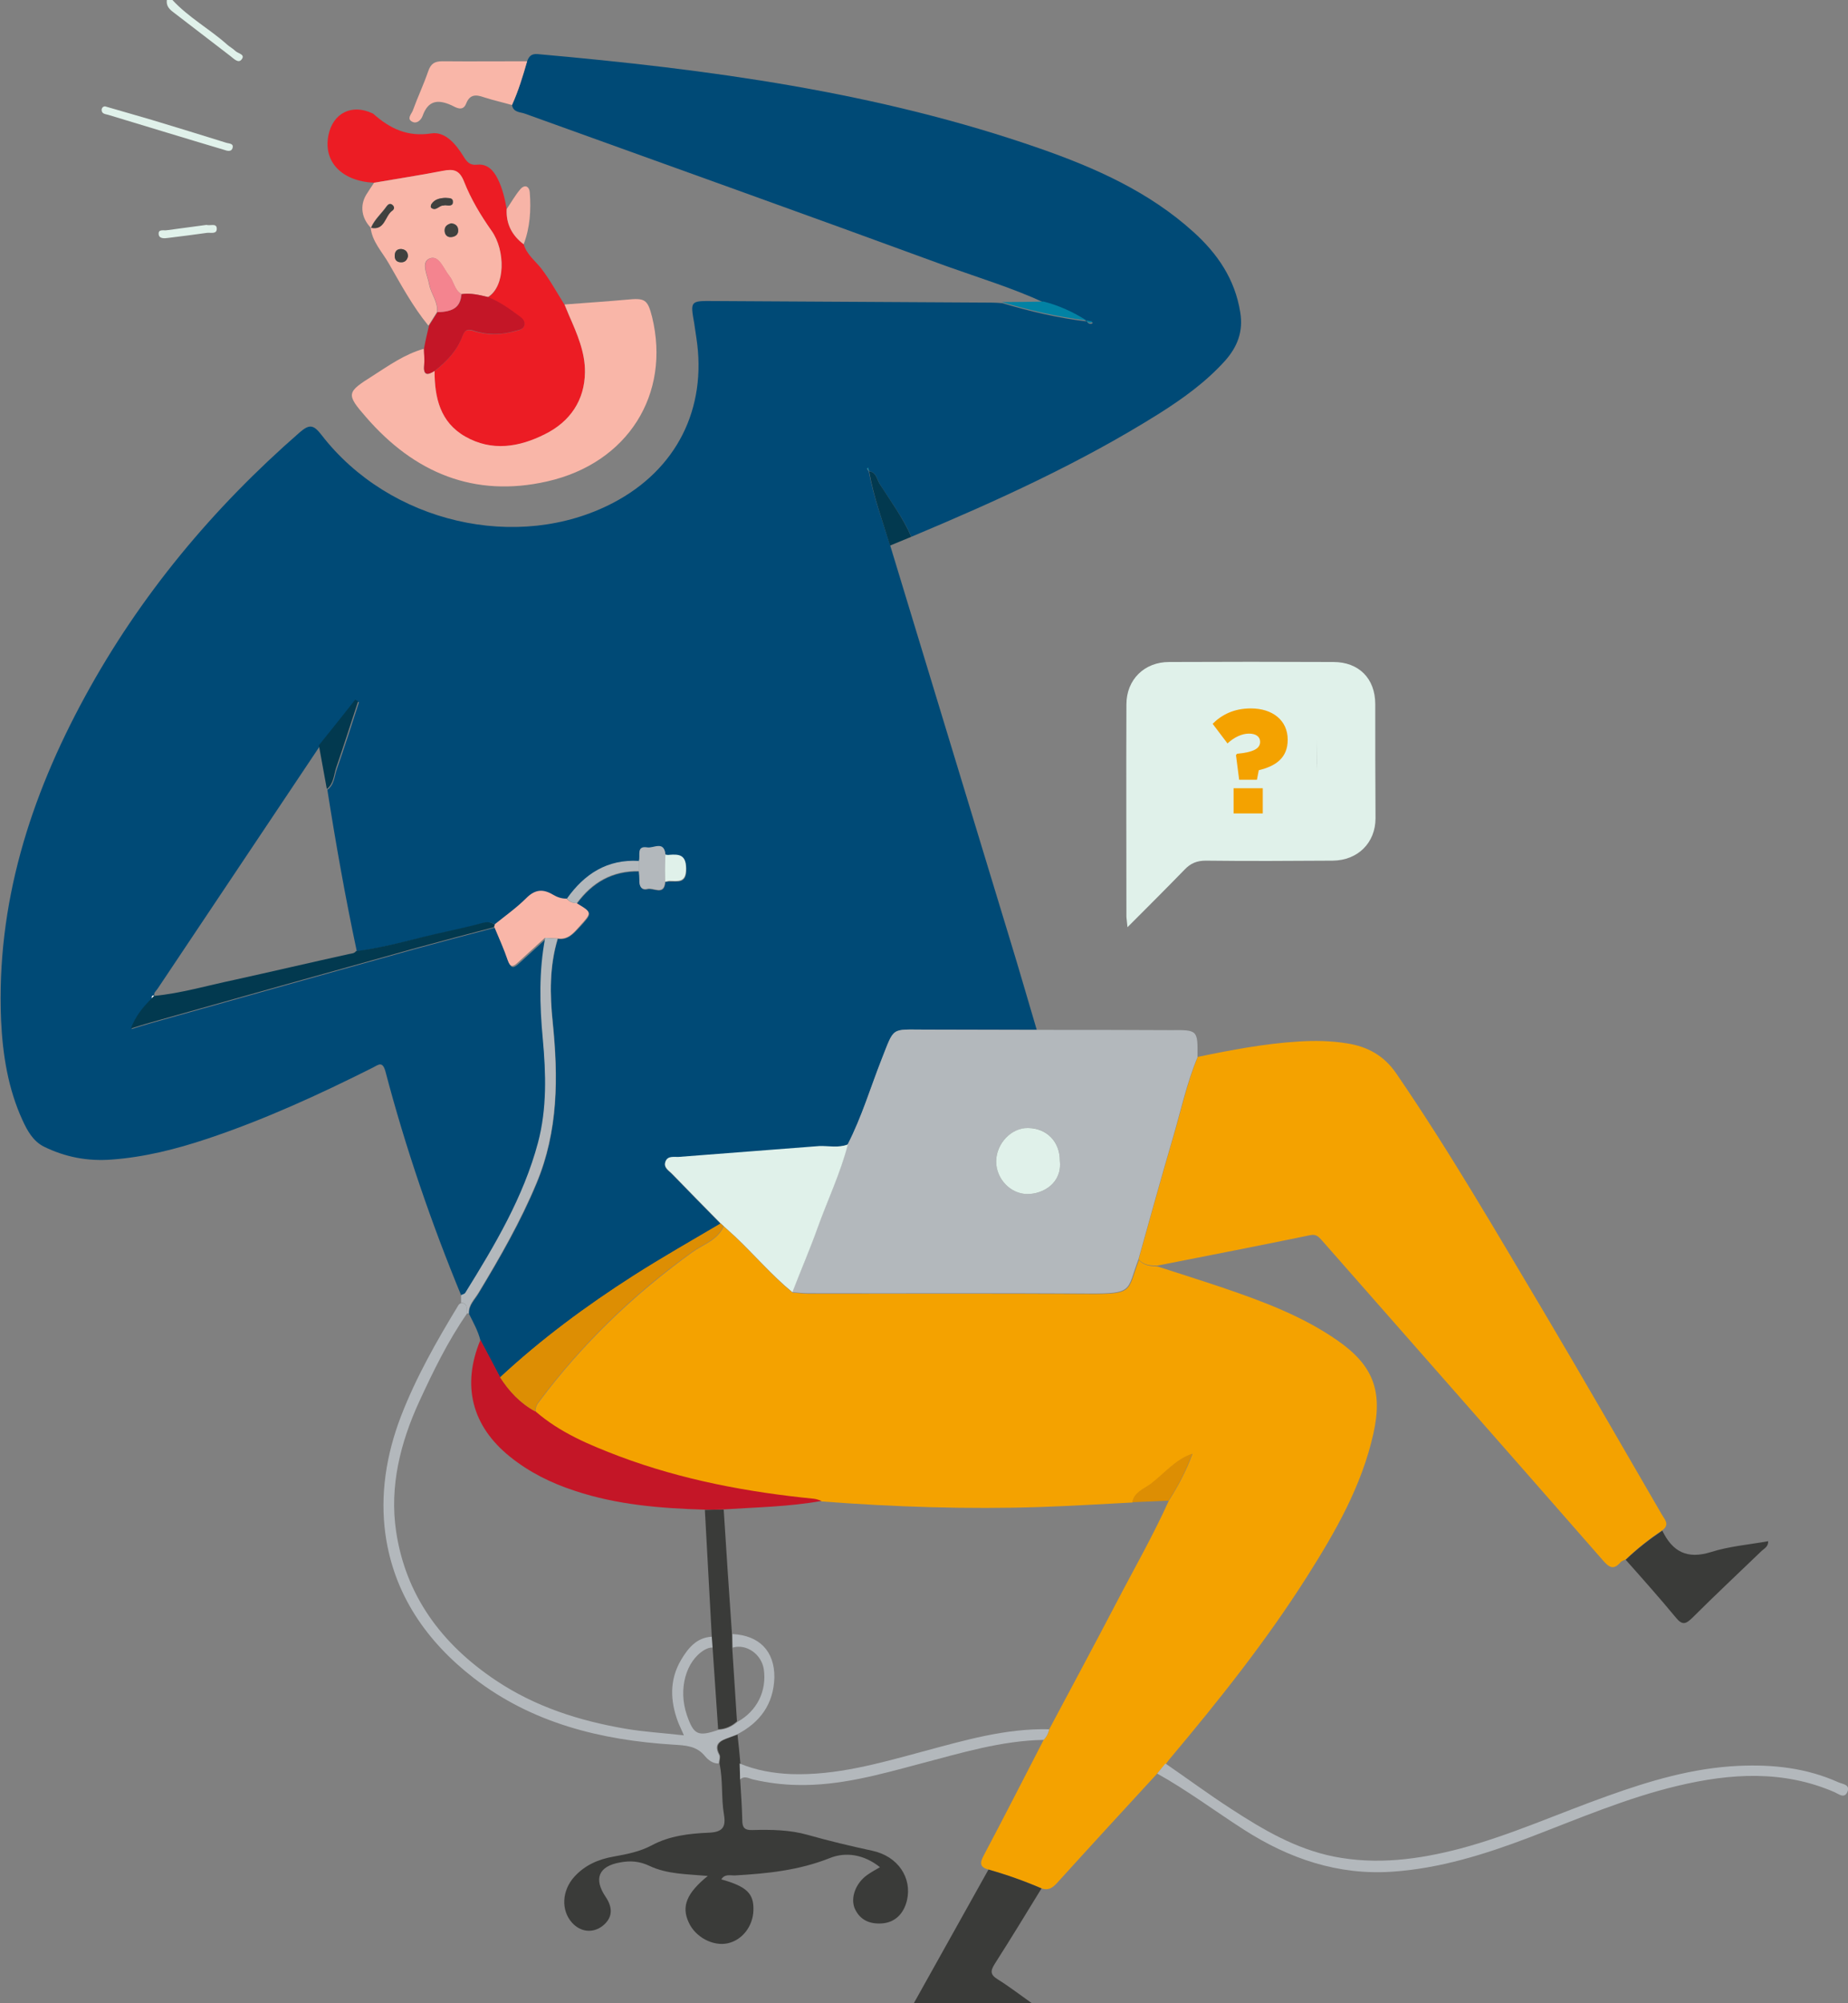 <svg width="360" height="390" viewBox="0 0 360 390" fill="none" xmlns="http://www.w3.org/2000/svg">
<rect x="0" y="0" width="360" height="390" fill="#808080" stroke="none"/>
<g clip-path="url(#clip0)">
<path d="M33.591 -6.29574e-07C36.744 3.408 40.826 5.628 44.237 8.675C44.754 9.139 45.374 9.449 45.839 9.914C46.356 10.43 47.906 10.585 47.028 11.618C46.408 12.392 45.477 11.36 44.857 10.895C41.136 8.055 37.416 5.164 33.695 2.324C32.868 1.704 32.351 1.033 32.506 -0.052C32.919 -6.29574e-07 33.281 -6.29574e-07 33.591 -6.29574e-07Z" fill="#E0F1EA"/>
<path d="M173.437 106.265C181.24 131.928 189.044 157.59 196.847 183.253C198.605 188.984 200.258 194.768 201.964 200.499C194.677 200.499 187.442 200.447 180.155 200.447C173.54 200.447 174.315 199.828 171.783 206.231C169.561 211.756 167.907 217.487 165.168 222.805C163.359 223.528 161.447 223.064 159.638 223.219C150.491 223.941 141.344 224.613 132.196 225.336C131.266 225.387 130.129 225.129 129.664 226.162C129.147 227.401 130.336 227.969 131.008 228.692C134.108 231.893 137.209 235.043 140.362 238.244C134.677 241.601 128.94 244.854 123.359 248.417C114.16 254.303 105.426 260.757 97.416 268.193C96.124 265.766 94.832 263.391 93.592 260.964C93.126 259.105 92.196 257.453 91.369 255.8C91.266 254.096 92.558 253.012 93.281 251.721C97.416 244.854 101.447 237.883 104.548 230.396C108.785 220.224 108.785 209.742 107.7 199.105C107.132 193.632 107.028 188.158 108.682 182.788C110.646 183.098 111.731 181.756 112.92 180.516C115.452 177.728 115.452 177.78 112.403 175.921C115.4 171.842 119.328 169.57 124.496 169.673C124.548 170.241 124.599 170.861 124.599 171.429C124.548 172.513 125.013 173.442 126.15 173.132C127.338 172.823 129.457 174.475 129.612 171.738C129.871 171.687 130.129 171.635 130.387 171.635C132.041 171.583 133.747 172.1 133.695 169.26C133.695 166.575 132.403 166.42 130.439 166.575C130.181 166.575 129.922 166.523 129.664 166.523C129.457 163.735 127.338 165.336 126.15 165.129C123.928 164.768 124.858 166.73 124.496 167.762C118.346 167.401 113.902 170.293 110.491 175.095C109.509 175.146 108.63 174.785 107.803 174.32C105.84 173.184 104.289 173.287 102.636 174.991C100.775 176.85 98.553 178.399 96.537 180.052C95.762 179.535 94.987 179.484 94.108 179.742C91.835 180.361 89.509 180.929 87.183 181.394C81.292 182.633 75.504 184.441 69.509 185.215C67.287 174.785 65.426 164.303 63.773 153.769C65.168 152.737 65.116 151.084 65.633 149.69C67.132 145.404 68.527 141.067 69.922 136.73C69.716 136.626 69.561 136.523 69.354 136.42C66.977 139.363 64.599 142.358 62.274 145.301C51.731 161.05 41.24 176.747 30.698 192.496C30.387 192.96 29.767 193.373 30.129 194.045V193.993C29.664 193.89 29.664 194.2 29.664 194.509C28.062 196.11 26.615 197.762 25.633 200.344C27.132 199.879 28.217 199.518 29.354 199.208C46.615 194.355 63.824 189.501 81.085 184.699C86.15 183.305 91.266 181.962 96.382 180.62C97.312 182.84 98.294 185.009 99.07 187.229C99.586 188.675 100.155 188.416 101.033 187.642C102.791 186.041 104.548 184.441 106.305 182.84C105.116 189.398 105.271 195.955 105.84 202.513C106.46 209.277 106.667 216.041 104.909 222.702C102.067 233.391 96.486 242.685 90.749 251.928C90.594 252.186 90.181 252.237 89.922 252.392C84.031 238.141 79.018 223.528 75.09 208.606C74.522 206.54 73.747 207.263 72.661 207.831C62.17 213.098 51.473 218.003 40.31 221.721C34.263 223.735 28.113 225.284 21.757 225.749C17.106 226.11 12.713 225.284 8.527 223.219C6.408 222.134 5.323 220.12 4.393 218.107C1.55 211.91 0.517 205.301 0.207 198.589C-0.724 175.972 5.84 155.267 16.537 135.645C27.287 115.921 41.447 98.933 58.398 84.165C60.362 82.461 61.137 82.771 62.636 84.682C75.865 101.824 100.878 107.608 119.431 97.9C131.783 91.446 137.778 79.57 135.659 65.783C135.504 64.854 135.4 63.924 135.245 62.995C134.47 58.606 134.418 58.554 139.018 58.606C157.054 58.709 175.09 58.812 193.178 58.916C193.85 58.916 194.522 58.967 195.245 59.019C200.672 60.62 206.098 61.91 211.731 62.582C211.938 62.943 212.3 63.15 212.713 62.995C212.765 62.995 212.816 62.892 212.868 62.788C212.506 62.737 212.145 62.633 211.731 62.582C209.147 60.929 206.408 59.69 203.411 58.916C197.261 56.076 190.801 54.114 184.444 51.842C157.002 41.773 129.664 32.014 102.325 22.151C101.395 21.79 100 21.945 99.742 20.448C100.982 17.711 101.86 14.819 102.687 11.928C103.049 10.998 103.462 10.43 104.754 10.534C137.933 13.477 170.904 17.866 202.584 28.916C213.385 32.685 223.824 37.332 232.455 45.129C237.158 49.363 240.568 54.32 241.602 60.775C242.222 64.492 241.085 67.487 238.656 70.224C234.935 74.355 230.491 77.556 225.84 80.499C210.543 90.103 194.16 97.539 177.519 104.509C175.917 100.74 173.437 97.539 171.318 94.131C170.801 93.253 170.698 91.91 169.302 91.756C169.251 91.549 169.147 91.291 169.095 91.084C169.044 91.136 168.94 91.188 168.889 91.239C168.992 91.446 169.147 91.601 169.251 91.807C170.181 96.764 171.938 101.463 173.437 106.265Z" fill="#004A76"/>
<path d="M225.427 345.284C218.915 352.358 212.404 359.432 205.944 366.558C205.065 367.539 204.186 368.107 202.895 367.642C199.535 366.196 196.073 365.009 192.559 363.976C190.853 363.511 190.853 362.685 191.628 361.239C195.608 353.752 199.432 346.213 203.308 338.726C203.876 338.158 204.238 337.487 204.393 336.661C208.683 328.606 213.024 320.551 217.261 312.444C220.776 305.68 224.548 299.122 227.701 292.151C229.561 289.26 231.112 286.265 232.3 283.064C232.352 283.012 232.352 282.909 232.404 282.857C232.352 282.909 232.3 283.012 232.3 283.064C228.993 284.148 226.874 286.936 224.186 288.95C222.843 289.931 220.982 290.551 220.621 292.513C214.626 292.823 208.683 293.184 202.688 293.391C188.476 293.855 174.264 293.391 160.104 292.306C159.639 292.151 159.174 291.945 158.657 291.893C145.685 290.602 132.972 288.227 120.724 283.632C114.884 281.463 109.096 279.088 104.342 274.854C104.29 274.028 104.6 273.408 105.117 272.788C113.489 261.583 123.463 252.031 134.832 243.821C136.951 242.272 139.794 241.497 140.982 238.761C141.758 239.432 142.481 240.103 143.256 240.826C147.029 244.389 150.388 248.365 154.419 251.67C155.453 251.721 156.486 251.876 157.468 251.876C175.711 251.876 193.902 251.824 212.145 251.928C220.982 251.979 219.587 251.36 221.861 245.318C222.843 246.403 224.135 246.506 225.478 246.558C229.768 247.952 234.057 249.294 238.347 250.74C246.047 253.373 253.696 256.213 260.466 260.912C267.494 265.766 269.406 270.775 267.546 279.088C265.272 289.312 260.155 298.193 254.626 306.919C246.667 319.466 237.416 331.084 227.856 342.444C227.597 342.754 227.339 343.115 227.081 343.477C226.512 343.993 225.944 344.613 225.427 345.284Z" fill="#F4A200"/>
<path d="M225.426 246.403C224.082 246.403 222.739 246.299 221.809 245.164C224.031 237.263 226.201 229.363 228.527 221.463C230.077 216.248 231.214 210.878 233.333 205.766C239.793 204.423 246.305 203.184 252.92 202.771C256.124 202.565 259.276 202.616 262.429 203.133C266.408 203.752 269.612 205.508 271.989 208.967C282.325 224.045 291.473 239.845 300.827 255.542C308.579 268.606 316.124 281.773 323.721 294.837C324.289 295.818 325.323 296.799 323.876 297.883C321.343 299.587 318.966 301.446 316.744 303.563C316.382 303.769 315.865 303.873 315.659 304.182C314.263 305.783 313.385 305.06 312.248 303.769C303.049 293.236 293.798 282.754 284.599 272.272C275.607 262.048 266.563 251.773 257.571 241.549C256.951 240.878 256.486 240.207 255.245 240.465C245.271 242.53 235.349 244.441 225.426 246.403Z" fill="#F4A200"/>
<path d="M233.281 205.818C231.162 210.878 230.025 216.248 228.475 221.515C226.149 229.415 223.979 237.315 221.756 245.215C219.482 251.257 220.878 251.876 212.041 251.825C193.798 251.721 175.606 251.825 157.364 251.773C156.33 251.773 155.296 251.618 154.314 251.566C155.968 247.436 157.674 243.356 159.172 239.174C161.136 233.701 163.668 228.485 165.115 222.806C167.855 217.487 169.56 211.756 171.73 206.231C174.263 199.828 173.488 200.448 180.103 200.448C187.389 200.448 194.625 200.499 201.911 200.499C210.645 200.499 219.327 200.499 228.061 200.551C233.333 200.499 233.333 200.499 233.281 205.818ZM206.459 226.007C206.459 222.238 203.927 219.604 200.258 219.604C196.95 219.604 194.004 222.702 194.056 226.11C194.056 229.518 196.847 232.461 200.154 232.461C203.255 232.461 206.924 230.344 206.459 226.007Z" fill="#B3B8BC"/>
<path d="M72.869 35.577C66.564 35.267 62.946 31.497 63.98 26.334C64.858 21.997 68.528 20.189 72.507 22.048C72.559 22.1 72.662 22.1 72.714 22.151C75.969 25.043 79.38 26.695 84.031 25.973C86.719 25.559 88.786 28.038 90.233 30.361C90.905 31.446 91.422 32.22 92.972 32.066C94.936 31.859 96.124 33.15 96.951 34.802C97.882 36.661 98.347 38.675 98.708 40.688C98.553 43.58 99.742 45.852 102.016 47.556C102.584 49.518 104.238 50.757 105.427 52.255C107.132 54.475 108.476 56.954 109.975 59.329C110.285 60.052 110.543 60.775 110.853 61.446C112.455 64.957 114.006 68.623 113.954 72.496C113.902 77.969 111.06 82.151 106.15 84.578C101.137 87.109 95.814 87.986 90.646 85.043C85.737 82.255 84.652 77.453 84.652 72.238C86.977 70.43 88.993 68.313 90.026 65.525C90.491 64.286 90.957 64.028 92.249 64.441C94.936 65.319 97.623 65.215 100.311 64.492C101.034 64.286 101.964 64.183 102.119 63.305C102.274 62.427 101.499 61.91 100.931 61.446C99.07 60.103 97.21 58.761 95.039 57.883C98.45 55.818 98.502 48.795 95.763 44.974C93.644 41.928 91.68 38.778 90.388 35.37C89.51 33.15 88.373 32.84 86.254 33.305C81.809 34.131 77.313 34.802 72.869 35.577Z" fill="#EC1C24"/>
<path d="M84.651 72.186C84.651 77.401 85.736 82.203 90.646 84.991C95.814 87.935 101.137 87.057 106.15 84.527C111.059 82.1 113.902 77.917 113.953 72.444C114.005 68.571 112.403 64.957 110.853 61.394C110.542 60.671 110.284 60 109.974 59.277C114.005 58.967 117.984 58.709 122.015 58.348C125.633 57.986 126.15 58.244 127.028 61.704C130.697 76.73 122.325 90.155 106.615 93.718C92.351 96.971 80.672 92.014 71.318 81.222C67.338 76.678 67.545 76.368 72.61 73.167C75.762 71.153 78.863 68.933 82.584 67.9C82.635 68.933 82.739 69.966 82.635 70.947C82.377 73.115 83.204 73.167 84.651 72.186Z" fill="#F9B6A8"/>
<path d="M144.186 346.42C144.341 349.053 144.548 351.738 144.6 354.372C144.6 355.817 145.065 356.334 146.563 356.282C150.181 356.179 153.85 356.231 157.313 357.212C161.499 358.399 165.633 359.38 169.923 360.31C174.987 361.394 177.675 365.628 176.693 369.914C176.072 372.599 174.315 374.303 171.783 374.458C169.458 374.613 167.545 373.838 166.512 371.566C165.633 369.501 166.667 366.661 168.889 365.06C169.613 364.544 170.439 364.079 171.421 363.511C168.321 361.033 164.755 360.465 161.602 361.756C155.607 364.131 149.509 364.75 143.256 365.112C142.326 365.163 141.189 364.75 140.517 365.886C145.478 367.28 146.874 368.623 146.77 371.928C146.667 375.026 144.6 377.711 141.757 378.33C138.915 378.95 135.452 377.143 134.16 374.251C132.713 371.153 133.747 368.571 137.881 365.215C133.902 364.854 129.974 364.905 126.512 363.253C124.548 362.324 122.739 362.22 120.827 362.582C116.589 363.305 115.607 365.783 117.985 369.294C119.483 371.515 119.277 373.425 117.416 374.922C115.504 376.42 113.075 376.162 111.421 374.303C109.251 371.876 109.458 368.055 111.886 365.37C113.954 363.098 116.589 361.962 119.535 361.446C122.119 360.981 124.6 360.516 127.029 359.225C130.388 357.418 134.264 356.953 138.036 356.799C140.724 356.695 141.447 355.766 141.034 353.287C140.465 349.983 140.879 346.626 140.155 343.322C140.155 342.754 140.414 342.031 140.207 341.618C139.07 339.501 140.414 338.881 142.016 338.313C142.584 338.107 143.101 337.9 143.669 337.694C143.876 339.604 144.083 341.463 144.238 343.373C144.135 344.355 144.135 345.387 144.186 346.42Z" fill="#3A3B39"/>
<path d="M72.868 35.577C77.312 34.802 81.808 34.131 86.253 33.253C88.372 32.84 89.509 33.098 90.387 35.318C91.731 38.726 93.643 41.928 95.762 44.923C98.501 48.795 98.449 55.766 95.038 57.831C93.333 57.418 91.627 57.005 89.87 57.263C88.475 56.437 88.423 54.785 87.493 53.7C86.356 52.306 85.478 49.518 83.617 50.344C81.912 51.119 83.307 53.649 83.617 55.456C83.979 57.263 85.374 58.812 85.116 60.775C84.547 61.652 84.031 62.53 83.462 63.408C80.413 59.69 78.139 55.456 75.762 51.325C74.47 49.053 72.506 47.091 72.196 44.303C74.883 44.923 74.883 42.031 76.33 41.05C76.64 40.843 76.899 40.379 76.485 39.966C75.969 39.449 75.555 39.759 75.245 40.224C74.263 41.618 72.919 42.702 72.248 44.355C70.439 42.496 70.077 40.069 71.317 37.952C71.834 37.126 72.351 36.351 72.868 35.577ZM86.769 38.52C85.684 38.571 84.651 38.83 84.031 39.759C83.927 39.914 83.876 40.327 83.979 40.43C84.909 41.205 85.478 40.017 86.304 40.017C86.46 40.017 86.666 39.966 86.821 39.966C87.545 40.069 88.372 40.12 88.217 39.139C88.113 38.416 87.286 38.571 86.769 38.52ZM87.906 43.477C87.183 43.683 86.615 44.045 86.615 44.871C86.615 45.645 87.08 46.213 87.855 46.162C88.682 46.11 89.353 45.645 89.25 44.716C89.198 43.89 88.63 43.528 87.906 43.477ZM79.483 49.88C79.483 49.053 79.018 48.589 78.242 48.485C77.415 48.382 76.899 48.847 76.899 49.673C76.847 50.447 77.209 51.016 78.036 51.067C78.863 51.119 79.276 50.654 79.483 49.88Z" fill="#F9B6A8"/>
<path d="M143.515 337.694C142.946 337.9 142.429 338.107 141.861 338.313C140.259 338.881 138.915 339.501 140.052 341.618C140.31 342.083 140.052 342.754 140 343.322C138.863 343.374 137.933 342.599 137.365 341.928C135.711 339.862 133.54 339.811 131.163 339.656C117.055 338.778 103.67 335.473 92.3 326.696C83.101 319.57 76.745 310.43 75.091 298.761C74.005 290.964 75.246 283.219 78.088 275.783C81.034 268.141 85.065 261.067 89.303 254.097C89.406 253.89 89.664 253.787 89.871 253.632C91.215 253.838 90.905 254.871 90.956 255.749C87.235 261.119 84.393 266.954 81.654 272.892C77.985 280.895 75.866 289.363 77.158 298.09C79.018 310.637 86.047 320.086 96.538 327.109C104.238 332.272 112.817 335.009 121.861 336.558C125.478 337.177 129.199 337.384 133.23 337.849C132.713 336.609 132.352 335.938 132.093 335.267C130.543 331.136 130.388 327.057 132.662 323.184C134.005 320.912 135.711 318.744 138.76 318.64C138.812 319.363 138.863 320.035 138.915 320.757C138.295 320.706 137.778 320.912 137.21 321.222C133.592 323.391 132.093 328.864 133.799 333.873C135.142 337.745 135.918 338.158 140 336.764C141.396 336.713 142.584 336.145 143.67 335.215C147.494 333.098 149.406 329.174 148.786 324.94C148.321 322.048 145.427 319.983 142.739 320.757C142.739 319.88 142.688 319.002 142.688 318.124C147.907 318.382 150.905 321.429 150.853 326.592C150.698 331.756 148.062 335.37 143.515 337.694Z" fill="#B3B8BC"/>
<path d="M192.558 363.976C196.072 364.957 199.535 366.196 202.894 367.642C199.897 372.548 196.899 377.453 193.798 382.307C192.92 383.701 192.868 384.424 194.367 385.353C196.537 386.696 198.605 388.296 201.085 390.052C193.178 390.052 185.736 390.052 177.984 390.052C182.894 381.274 187.7 372.651 192.558 363.976Z" fill="#3A3B39"/>
<path d="M225.426 345.284C225.943 344.613 226.511 343.993 227.028 343.322C231.317 346.265 235.503 349.363 239.896 352.203C246.098 356.231 252.403 359.949 259.844 361.446C268.216 363.098 276.33 362.014 284.444 359.897C294.315 357.263 303.617 353.029 313.229 349.621C321.446 346.678 329.767 344.2 338.656 343.787C345.426 343.477 351.937 344.2 358.139 346.988C358.914 347.35 360.568 347.401 359.844 348.95C359.224 350.189 358.191 349.26 357.364 348.899C347.338 344.561 337.105 345.233 326.873 347.659C316.847 350.035 307.39 354.114 297.777 357.78C289.198 361.033 280.413 363.77 271.214 364.389C260.671 365.112 251.111 361.859 242.273 356.179C236.64 352.565 231.266 348.537 225.426 345.284Z" fill="#B3B8BC"/>
<path d="M316.693 303.666C318.916 301.549 321.293 299.69 323.825 297.986C325.789 302.065 328.631 303.614 333.282 302.169C336.848 301.033 340.673 300.723 344.445 300.051C344.497 301.084 343.722 301.446 343.205 301.91C338.709 306.248 334.109 310.533 329.665 314.974C328.425 316.162 327.753 316.471 326.512 314.974C323.308 311.101 320.001 307.384 316.693 303.666Z" fill="#3A3B39"/>
<path d="M90.906 255.697C90.906 254.819 91.216 253.787 89.82 253.58C89.82 253.115 89.82 252.599 89.82 252.134C90.13 251.979 90.492 251.928 90.647 251.67C96.384 242.427 101.965 233.081 104.807 222.444C106.565 215.783 106.358 209.019 105.738 202.255C105.117 195.645 104.962 189.088 106.203 182.582C107.03 182.633 107.856 182.685 108.632 182.685C107.03 188.055 107.081 193.528 107.65 199.002C108.735 209.69 108.735 220.172 104.497 230.293C101.397 237.728 97.417 244.699 93.231 251.618C92.456 252.909 91.216 253.993 91.319 255.697C91.164 255.697 91.061 255.697 90.906 255.697Z" fill="#B3B8BC"/>
<path d="M102.686 11.928C101.859 14.819 100.98 17.711 99.74 20.448C97.931 19.931 96.071 19.518 94.314 18.95C92.712 18.382 91.523 18.331 90.799 20.189C90.128 21.842 88.732 20.861 87.957 20.499C85.321 19.312 83.409 19.518 82.324 22.565C82.014 23.391 81.187 24.165 80.308 23.701C79.171 23.133 80.153 22.203 80.412 21.532C81.342 18.95 82.531 16.472 83.409 13.89C83.926 12.392 84.65 11.928 86.2 11.928C91.678 11.979 97.208 11.928 102.686 11.928Z" fill="#F9B6A8"/>
<path d="M83.566 63.408C84.134 62.53 84.651 61.652 85.22 60.775C88.424 60.671 89.716 59.742 89.922 57.263C91.68 57.005 93.385 57.418 95.09 57.831C97.261 58.709 99.121 60 100.982 61.394C101.602 61.807 102.326 62.375 102.171 63.253C102.015 64.131 101.137 64.234 100.362 64.441C97.674 65.215 94.935 65.267 92.3 64.389C91.059 63.976 90.543 64.234 90.078 65.473C89.044 68.262 87.028 70.379 84.703 72.186C83.256 73.115 82.429 73.064 82.636 70.998C82.739 69.966 82.584 68.984 82.584 67.952C82.842 66.454 83.204 64.957 83.566 63.408Z" fill="#C41627"/>
<path d="M144.187 346.42C144.136 345.387 144.136 344.355 144.084 343.322C147.288 344.664 150.647 345.232 154.058 345.387C162.895 345.697 171.319 343.27 179.743 340.998C187.857 338.83 195.867 336.454 204.394 336.661C204.239 337.436 203.877 338.158 203.309 338.726C195.092 338.881 187.288 341.257 179.433 343.322C171.474 345.439 163.567 347.711 155.247 347.504C152.404 347.453 149.614 347.091 146.875 346.472C145.996 346.317 145.066 345.594 144.187 346.42Z" fill="#B3B8BC"/>
<path d="M169.303 91.756C170.698 91.91 170.801 93.253 171.318 94.131C173.489 97.539 175.918 100.792 177.52 104.509C176.124 105.077 174.781 105.645 173.385 106.213C171.938 101.463 170.181 96.764 169.303 91.756Z" fill="#02394F"/>
<path d="M20.465 20.706C23.617 21.635 26.615 22.461 29.56 23.339C34.367 24.785 39.224 26.282 44.031 27.78C44.651 27.986 45.633 27.883 45.271 28.916C45.013 29.587 44.237 29.38 43.669 29.174C36.175 26.953 28.63 24.63 21.085 22.358C20.568 22.203 19.793 22.203 19.793 21.377C19.845 20.861 20.206 20.706 20.465 20.706Z" fill="#E0F1EA"/>
<path d="M102.016 47.556C99.742 45.852 98.554 43.58 98.709 40.688C99.587 39.398 100.311 38.107 101.293 36.919C102.171 35.835 103.102 36.196 103.205 37.487C103.463 40.895 103.257 44.303 102.016 47.556Z" fill="#F7B4A7"/>
<path d="M203.308 58.709C206.305 59.484 209.044 60.723 211.628 62.375C205.995 61.704 200.569 60.413 195.143 58.812C197.83 58.812 200.569 58.761 203.308 58.709Z" fill="#0282A4"/>
<path d="M40.206 43.787C40.982 43.993 42.119 43.425 42.222 44.406C42.325 45.697 41.033 45.232 40.31 45.336C37.778 45.697 35.297 46.007 32.765 46.317C32.041 46.42 30.956 46.523 30.904 45.542C30.852 44.561 31.886 44.923 32.506 44.819C35.039 44.458 37.674 44.148 40.206 43.787Z" fill="#E0F1EA"/>
<path d="M165.168 222.806C163.721 228.434 161.188 233.701 159.224 239.174C157.726 243.356 155.969 247.435 154.367 251.566C150.336 248.262 146.976 244.286 143.204 240.723C142.48 240.052 141.705 239.38 140.93 238.658C140.723 238.503 140.568 238.296 140.361 238.141C137.261 234.991 134.108 231.79 131.007 228.589C130.336 227.866 129.147 227.298 129.664 226.059C130.129 224.974 131.266 225.284 132.196 225.232C141.343 224.51 150.491 223.838 159.638 223.115C161.447 223.064 163.359 223.528 165.168 222.806Z" fill="#E0F1EA"/>
<path d="M137.312 293.907C128.733 293.649 120.206 292.978 111.989 290.241C107.389 288.744 103.1 286.627 99.327 283.58C91.885 277.59 89.922 269.69 93.591 260.861C94.883 263.288 96.175 265.663 97.415 268.09C99.172 270.826 101.343 273.201 104.289 274.751C109.095 278.933 114.831 281.308 120.671 283.529C132.919 288.124 145.632 290.499 158.604 291.79C159.069 291.842 159.586 292.048 160.051 292.203C153.746 293.339 147.338 293.442 140.981 293.856C139.792 293.907 138.552 293.907 137.312 293.907Z" fill="#C41627"/>
<path d="M104.289 274.802C101.344 273.201 99.173 270.878 97.416 268.141C105.426 260.706 114.16 254.251 123.359 248.365C128.941 244.802 134.677 241.549 140.362 238.193C140.568 238.348 140.724 238.554 140.93 238.709C139.742 241.446 136.899 242.22 134.78 243.769C123.411 251.928 113.437 261.532 105.065 272.737C104.548 273.356 104.238 273.976 104.289 274.802Z" fill="#DD8E03"/>
<path d="M30.026 193.89C35.298 193.373 40.362 191.876 45.53 190.792C53.024 189.139 60.517 187.384 68.011 185.731C68.528 185.628 69.044 185.628 69.355 185.164C75.349 184.441 81.137 182.582 87.029 181.343C89.355 180.826 91.68 180.31 93.954 179.69C94.884 179.432 95.608 179.484 96.383 180C96.331 180.155 96.279 180.361 96.228 180.516C91.112 181.859 85.995 183.201 80.931 184.596C63.67 189.398 46.409 194.251 29.199 199.105C28.062 199.415 26.977 199.776 25.479 200.241C26.46 197.711 27.907 196.007 29.509 194.406C29.716 194.148 29.871 193.993 30.026 193.89C30.026 193.838 30.026 193.89 30.026 193.89Z" fill="#02394F"/>
<path d="M96.279 180.413C96.331 180.258 96.383 180.052 96.434 179.897C98.501 178.244 100.672 176.695 102.533 174.837C104.238 173.133 105.788 173.029 107.7 174.165C108.476 174.63 109.406 174.991 110.388 174.94C110.853 175.559 111.525 175.818 112.3 175.818C115.401 177.676 115.349 177.625 112.817 180.413C111.68 181.704 110.595 182.995 108.579 182.685C107.752 182.633 106.925 182.582 106.15 182.582C104.393 184.183 102.636 185.783 100.879 187.384C100 188.21 99.432 188.417 98.915 186.971C98.191 184.802 97.21 182.633 96.279 180.413Z" fill="#F9B6A8"/>
<path d="M63.669 153.614C63.153 150.774 62.636 147.935 62.119 145.095C64.496 142.151 66.874 139.157 69.199 136.213C69.406 136.317 69.561 136.42 69.768 136.523C68.321 140.861 66.977 145.198 65.478 149.484C65.013 150.929 65.013 152.582 63.669 153.614Z" fill="#02394F"/>
<path d="M124.445 167.608C124.807 166.575 123.877 164.613 126.099 164.974C127.288 165.181 129.407 163.58 129.613 166.368C129.613 168.124 129.613 169.879 129.562 171.635C129.355 174.423 127.288 172.719 126.099 173.029C124.91 173.339 124.497 172.461 124.549 171.325C124.549 170.757 124.497 170.138 124.445 169.57C124.445 168.95 124.445 168.279 124.445 167.608Z" fill="#B3B8BC"/>
<path d="M124.445 167.608C124.445 168.279 124.445 168.898 124.445 169.57C119.277 169.466 115.349 171.738 112.352 175.818C111.576 175.818 110.956 175.559 110.439 174.94C113.85 170.138 118.295 167.246 124.445 167.608Z" fill="#B3B8BC"/>
<path d="M129.561 171.635C129.561 169.879 129.561 168.124 129.612 166.368C129.871 166.42 130.129 166.472 130.387 166.42C132.351 166.265 133.643 166.42 133.643 169.105C133.643 171.996 131.989 171.48 130.336 171.48C130.077 171.532 129.819 171.635 129.561 171.635Z" fill="#E0F1EA"/>
<path d="M211.627 62.375C211.989 62.427 212.35 62.53 212.764 62.582C212.712 62.633 212.712 62.737 212.609 62.788C212.144 62.943 211.834 62.737 211.627 62.375Z" fill="#0282A4"/>
<path d="M169.301 91.756C169.198 91.549 169.043 91.394 168.939 91.188C168.991 91.136 169.094 91.084 169.146 91.033C169.198 91.291 169.25 91.549 169.301 91.756Z" fill="#0282A4"/>
<path d="M30.026 193.838C29.871 193.993 29.716 194.2 29.561 194.355C29.561 194.045 29.561 193.683 30.026 193.838Z" fill="#FBFDFD"/>
<path d="M227.648 292.151C225.271 292.255 222.894 292.358 220.568 292.461C220.93 290.499 222.791 289.879 224.134 288.898C226.77 286.885 228.94 284.148 232.248 283.012C231.059 286.265 229.509 289.26 227.648 292.151Z" fill="#DD8E03"/>
<path d="M232.248 283.012C232.3 282.961 232.351 282.857 232.351 282.806C232.351 282.857 232.3 282.961 232.248 283.012Z" fill="#402D49"/>
<path d="M206.46 226.007C206.925 230.344 203.204 232.461 200.155 232.461C196.847 232.461 194.057 229.518 194.057 226.11C194.057 222.651 197.002 219.553 200.258 219.604C203.927 219.656 206.46 222.238 206.46 226.007Z" fill="#E0F1EA"/>
<path d="M89.871 57.263C89.664 59.742 88.372 60.723 85.168 60.775C85.427 58.761 83.98 57.263 83.67 55.456C83.359 53.7 81.964 51.17 83.67 50.344C85.53 49.518 86.409 52.306 87.546 53.7C88.424 54.785 88.528 56.437 89.871 57.263Z" fill="#F4848F"/>
<path d="M72.299 44.355C72.971 42.754 74.314 41.618 75.296 40.224C75.606 39.811 76.02 39.449 76.537 39.966C76.95 40.379 76.743 40.843 76.382 41.05C74.986 42.083 74.986 44.923 72.299 44.355C72.299 44.303 72.299 44.355 72.299 44.355Z" fill="#40413F"/>
<path d="M86.769 38.52C87.286 38.623 88.113 38.417 88.216 39.139C88.319 40.121 87.544 40.069 86.821 39.966C86.666 39.914 86.51 40.017 86.304 40.017C85.529 40.017 84.908 41.205 83.978 40.43C83.875 40.327 83.927 39.914 84.03 39.759C84.65 38.778 85.632 38.572 86.769 38.52Z" fill="#40413F"/>
<path d="M87.907 43.477C88.631 43.58 89.199 43.941 89.251 44.716C89.354 45.645 88.682 46.11 87.856 46.162C87.08 46.213 86.615 45.645 86.615 44.871C86.615 43.993 87.184 43.683 87.907 43.477Z" fill="#40413F"/>
<path d="M79.482 49.879C79.327 50.654 78.862 51.119 78.035 51.067C77.156 51.015 76.846 50.447 76.898 49.673C76.95 48.847 77.466 48.434 78.242 48.485C79.017 48.589 79.43 49.053 79.482 49.879Z" fill="#40413F"/>
<path d="M140.982 293.907C141.499 301.962 142.015 310.017 142.584 318.021C142.584 318.899 142.635 319.776 142.635 320.654C142.946 325.456 143.256 330.258 143.566 335.112C142.532 336.041 141.343 336.609 139.896 336.661C139.535 331.343 139.173 326.024 138.811 320.706C138.76 319.983 138.708 319.312 138.656 318.589C138.191 310.379 137.778 302.169 137.312 293.959C138.553 293.907 139.793 293.907 140.982 293.907Z" fill="#3A3B39"/>
<path d="M267.907 137.091C267.907 132.083 264.702 128.881 259.741 128.881C249.095 128.83 238.398 128.83 227.752 128.881C222.945 128.881 219.431 132.289 219.431 137.143C219.379 150.878 219.431 164.613 219.431 178.399C219.431 178.812 219.535 179.225 219.638 180.516C223.721 176.437 227.286 172.874 230.801 169.26C231.938 168.072 233.178 167.556 234.883 167.556C243.152 167.659 251.369 167.608 259.638 167.556C264.496 167.504 267.958 164.096 267.958 159.294C267.907 151.859 267.907 144.475 267.907 137.091ZM256.485 150C256.485 147.986 256.485 145.972 256.485 143.959C256.485 145.972 256.537 147.986 256.485 150C258.501 150.207 260.103 151.033 261.137 152.324C260.155 151.033 258.501 150.207 256.485 150Z" fill="#E0F1EA"/>
<path d="M240.774 147.005L240.981 146.747C244.34 146.437 245.477 145.663 245.477 144.423C245.477 143.442 244.702 142.823 243.307 142.823C241.963 142.823 240.464 143.494 239.121 144.733L236.227 140.912C237.984 139.157 240.361 137.917 243.668 137.917C247.906 137.917 250.852 140.241 250.852 144.01C250.852 147.625 248.423 149.174 245.219 149.948L244.857 151.807H241.395L240.774 147.005ZM240.309 153.46H245.994V158.365H240.309V153.46Z" fill="#F4A200"/>
</g>
<defs>
<clipPath id="clip0">
<rect width="360" height="390" fill="white"/>
</clipPath>
</defs>
</svg>
